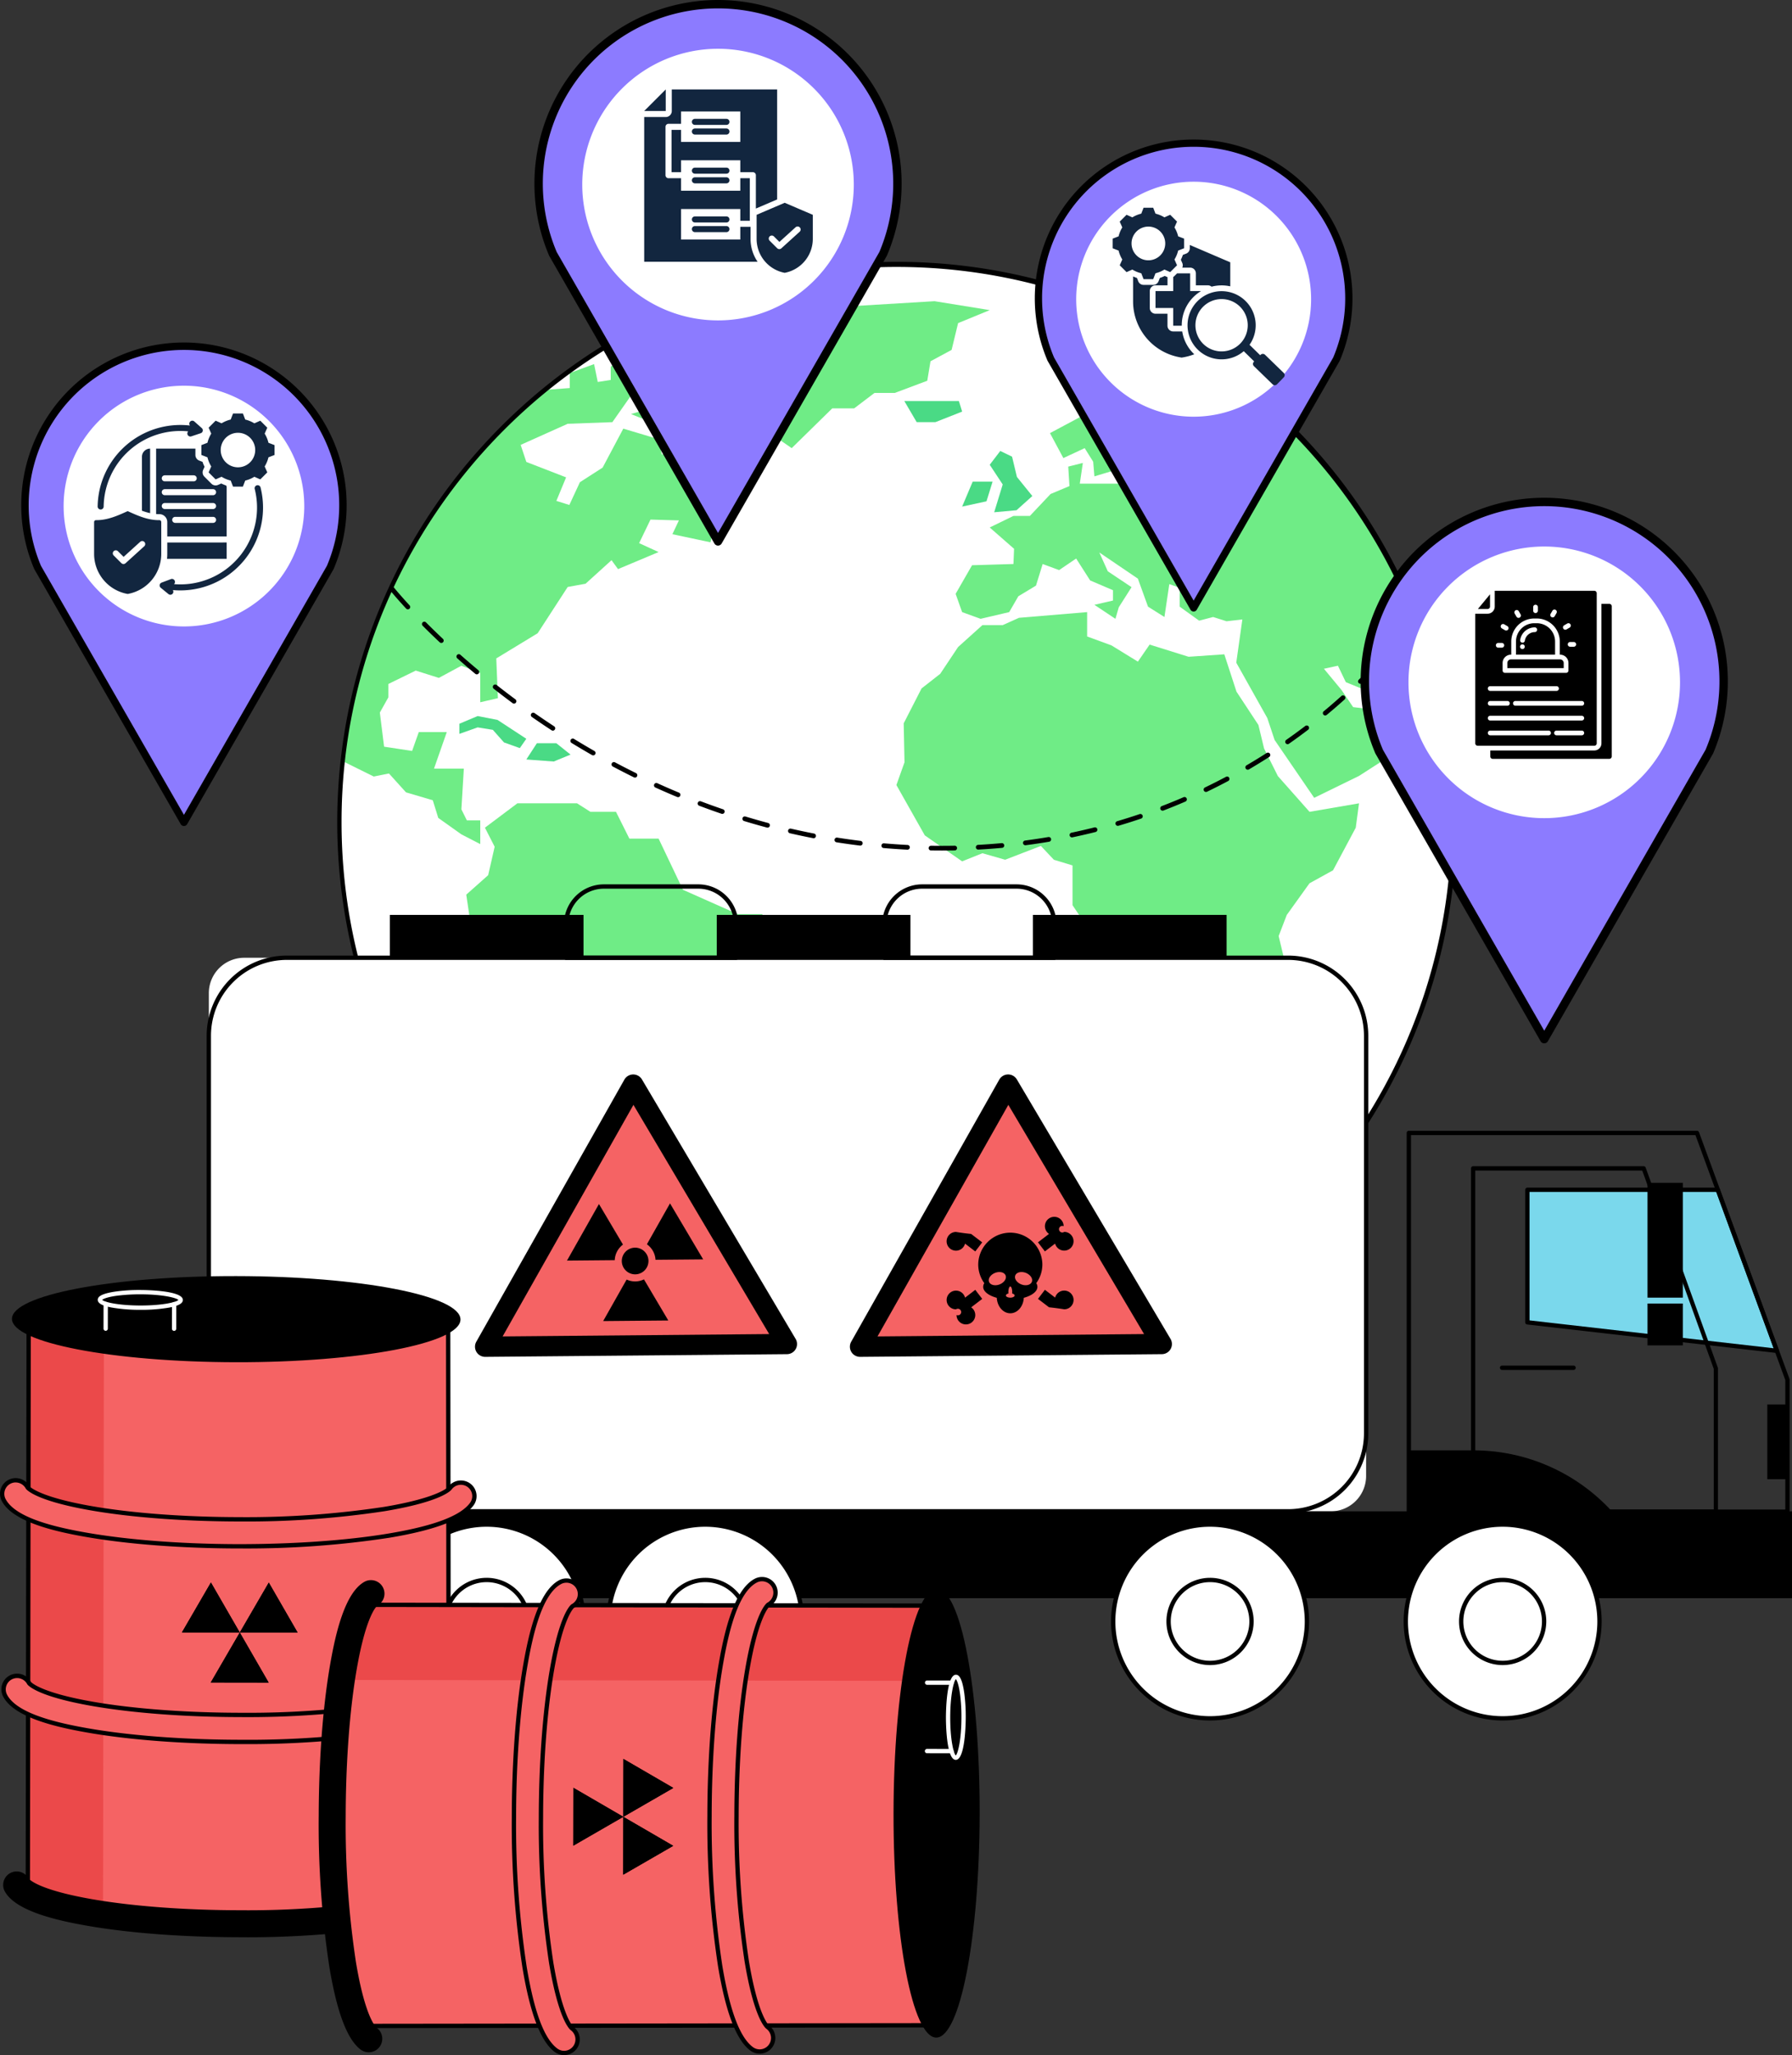 <svg xmlns="http://www.w3.org/2000/svg" width="511.65" height="586.586" viewBox="0 0 511.65 586.586">
  <rect x="0" y="0" width="511.65" height="586.586" fill="#333333" stroke="none"/>
  <g id="Grupo_1102650" data-name="Grupo 1102650" transform="translate(-495 -3218.223)">
    <g id="Grupo_1102649" data-name="Grupo 1102649">
      <g id="Grupo_1102377" data-name="Grupo 1102377" transform="translate(0 -23.558)">
        <g id="Grupo_1102366" data-name="Grupo 1102366" transform="translate(495 3241.781)">
          <path id="Trazado_914871" data-name="Trazado 914871" d="M664.749,161.28A159.077,159.077,0,1,1,505.671,2.2,159.077,159.077,0,0,1,664.749,161.28" transform="translate(-249.694 73.371)" fill="#fff"/>
          <path id="Trazado_914872" data-name="Trazado 914872" d="M550.1,583.647l-15.642-6.952-6.952-14.6h-8.342l-3.823-7.647h-7.3l-3.823-2.433H487.186l-9.269,6.955,2.781,5.442-1.854,8.11-6.257,5.561.927,6.257-2.317,3.707,14.946,22.535,10.08,7.647,1.043,24.5,2.259,7.995-1.564,10.08,5.735,11.818,5.04,16.684,4.415,4.231q3.23,1.956,6.559,3.763h9.012l.521-3.3-6.083-1.912-4.171-5.735,2.607-5.735-3.128-3.128,4.692-13.556,5.388-2.433,12.166-22.246v-6.952l3.128-3.128H554.27l3.476-22.94,5.909-13.208-6.6-9.385Z" transform="translate(-339.461 -322.726)" fill="#6fec86"/>
          <path id="Trazado_914873" data-name="Trazado 914873" d="M349.991,210.834l8.86,4.379,4.345-.869,4.866,5.387,7.647,2.259,1.564,5.04,6.6,4.692,5.388,2.781v-6.778h-3.824l-1.564-3.148.7-11.624h-8.516l3.65-10.428h-7.995l-1.911,5.387-7.995-1.217-1.217-9.732,2.433-4.345V188.8l7.821-3.823,6.6,2.085,6.43-3.476,5.388,2.085v8.342l5.04-1.158-.464-11.355,11.818-7.184,8.574-13.208,5.1-.927,7.415-6.72,1.854,2.549,11.586-4.866-5.561-2.549,3.244-6.72,8.11.232-1.854,3.939,10.891,2.317,1.39-6.488-2.781-1.39.7-10.2-5.1-.7-.464-9.732-7.647,3.476-.927-4.4-10.08-3.012L424.2,127.042l-6.488,4.171L414.7,137.7l-3.707-1.159,2.781-6.72-11.354-4.4-1.622-4.866,13.44-6.025,12.745-.463,7.647-10.891,5.1-.232,3.707,3.476-4.866,3.476-6.257,1.854,13.672,5.561,12.281-9.732L447.486,95.122H430.106l-3.591,3.128v3.765l-3.707.58-1.043-5.1-6.952,2.549v4.287l-7.132.533a158.822,158.822,0,0,0-57.69,105.968" transform="translate(-252.141 6.43)" fill="#6fec86"/>
          <path id="Trazado_914874" data-name="Trazado 914874" d="M469.125,465.119l5.214-2.2,5.677,1.1,8.226,5.387-1.854,2.665-4.519-1.622-3.186-3.592-4.345-.7-5.214,1.854Z" transform="translate(-337.968 -258.537)" fill="#4ada85"/>
          <path id="Trazado_914875" data-name="Trazado 914875" d="M540.516,490.683h5.561l4.055,3.244-4.808,1.97-7.821-.579Z" transform="translate(-387.229 -278.541)" fill="#4ada85"/>
          <path id="Trazado_914876" data-name="Trazado 914876" d="M741.4,46.8h9.037l12.05-5.1,38.466-2.317,15.757,2.549-9.037,3.708-1.854,7.647-6.025,3.244-.927,5.561L789.6,65.568H783.8l-5.793,4.4h-6.257L760.166,81.325l-3.708-2.549-5.1-4.171.232-9.269,5.561-2.317-2.549-5.1.464-5.1-6.256-2.086-5.793.927Z" transform="translate(-534.118 46.586)" fill="#6fec86"/>
          <path id="Trazado_914877" data-name="Trazado 914877" d="M927.074,141.33h12.049l.927,3.012-7.647,3.012h-5.33l-3.531-6.025Z" transform="translate(-665.341 -26.859)" fill="#4ada85"/>
          <path id="Trazado_914878" data-name="Trazado 914878" d="M1337.774,738.09l-3.939,7.415-5.561,1.39v8.11l-2.549,3.708,1.159,8.342,3.939,1.622,3.244-2.317,6.952-20.624Z" transform="translate(-955.081 -456.778)" fill="#4ada85"/>
          <path id="Trazado_914879" data-name="Trazado 914879" d="M1047.534,411.4l-.927,6.955-6.489,12.162-6.72,3.707-6.488,9.037-2.317,6.025,2.549,10.659V471.3l-10.2,7.415v11.123l-4.4,3.244-2.317,6.952-10.16,9.5L984.4,513.7l-2.9-9.269v-4.4l-4.634-3.939L975.7,485.665l-4.4-9.732,1.159-9.732,2.781-2.781-2.317-12.281-7.183-10.659V429.125l-5.33-1.622-3.708-3.939L946.5,427.5l-6.488-1.854-5.793,2.317-10.659-7.415-8.11-14.367,2.317-6.488-.232-11.123,5.1-9.964,5.33-4.171,5.1-7.647,6.952-6.257h5.793l4.635-2.085,19.465-1.622v6.952l6.952,2.549,7.536,4.635,3.355-4.866,11.123,3.476,10.2-.7,3.476,10.659,6.257,9.5,1.622,6.72,3.94,7.878,9.037,10.2Z" transform="translate(-659.512 -182.108)" fill="#6fec86"/>
          <path id="Trazado_914880" data-name="Trazado 914880" d="M1087.358,198.875l7.647,3.128,3.476-.869,1.39,2.607,6.256,2.259,8.427-.937a159.033,159.033,0,0,0-55.221-89.746l-2.969,1.237-22.535-6.72-11.3,1.274-8.111,10.544-11.528,6.141,3.823,7.125,6.083-2.838,2.433,3.881.348,4.171,6.952-2.085.174-3.824,3.3-2.143-2.781-5.33,6.257-6.778,4.345,1.68-5.845,4.4,1.327,3.823,4.519,4.345-4,2.086-2.78,5.909h-15.641l.869-5.909-4.171,1.043.348,5.561-5.388,2.259-5.909,6.257h-4.692l-6.778,3.3,6.952,6.083-.174,4.345-11.818.348-4.692,8.168,1.854,5.214,5.272,1.911,8.168-1.911,2.607-4.519,5.04-3.042,1.911-6.17,4.692,1.738,4.866-3.3,4,6.256,6.517,2.781v2.955l-5.3,1.216,6,4,.956-3.3,3.65-5.735-6.778-4.519-2.433-5.388,11.013,7.473,2.891,7.994,4.692,2.955,1.39-9.385,2.955,1.043v5.387l5.561,4,4-1.043,3.823,1.217,4.519-.522-1.738,12.339,8.863,15.815,2.085,6.257,11.3,16.51,12.8-6.257,11.354-7.3,2.607-7.3-7.473-6.6-3.823,2.085-4.345-.521-3.3-4.866-5.04-6.083,4-.869Z" transform="translate(-703.101 -4.169)" fill="#6fec86"/>
          <path id="Trazado_914881" data-name="Trazado 914881" d="M1017.14,193.925l1.39,5.793,4.4,5.445-4.519,4.055-6.372.579,2.433-7.936-3.708-5.62,3.013-3.939Z" transform="translate(-728.179 -63.581)" fill="#4ada85"/>
          <path id="Trazado_914882" data-name="Trazado 914882" d="M991.277,223.592H985.6l-3.012,7.126,6.952-1.506Z" transform="translate(-707.877 -86.122)" fill="#4ada85"/>
          <path id="Trazado_914883" data-name="Trazado 914883" d="M504.085,319.387A159.694,159.694,0,0,1,391.165,46.773,159.694,159.694,0,1,1,617.006,272.614a158.649,158.649,0,0,1-112.92,46.773m0-318.155c-87.376,0-158.462,71.086-158.462,158.462s71.086,158.462,158.462,158.462S662.547,247.07,662.547,159.693,591.461,1.232,504.085,1.232" transform="translate(-248.107 74.958)"/>
          <path id="Trazado_914893" data-name="Trazado 914893" d="M647.252,429.929q-1.537,0-3.093-.025a.675.675,0,0,1,.011-1.35h.012c1.069.018,2.132.024,3.186.025q1.783,0,3.54-.033a.665.665,0,0,1,.688.663.676.676,0,0,1-.663.688c-1.218.022-2.445.026-3.681.033m-9.83-.253h-.035c-2.246-.115-4.52-.272-6.759-.465a.675.675,0,0,1-.615-.731.668.668,0,0,1,.731-.615c2.223.192,4.481.347,6.712.461a.675.675,0,0,1-.034,1.35m20.242-.026a.675.675,0,0,1-.036-1.35c2.228-.121,4.485-.286,6.706-.489a.675.675,0,1,1,.123,1.345c-2.238.205-4.511.37-6.756.492a.3.3,0,0,1-.037,0m-33.69-1.137a.586.586,0,0,1-.083-.005c-2.239-.273-4.5-.588-6.708-.938a.675.675,0,1,1,.21-1.334c2.2.346,4.438.659,6.662.931a.675.675,0,0,1-.081,1.345m47.128-.1a.675.675,0,0,1-.086-1.344c2.219-.288,4.457-.623,6.65-.993a.675.675,0,0,1,.225,1.332c-2.21.373-4.464.71-6.7,1a.652.652,0,0,1-.088.006m-60.462-2.006a.658.658,0,0,1-.129-.013c-2.2-.425-4.427-.9-6.627-1.4a.675.675,0,1,1,.3-1.316c2.185.5,4.4.972,6.581,1.395a.675.675,0,0,1-.127,1.338m73.77-.245a.675.675,0,0,1-.138-1.336c2.188-.458,4.392-.965,6.552-1.508a.675.675,0,0,1,.329,1.31c-2.177.547-4.4,1.058-6.6,1.52a.681.681,0,0,1-.139.014m-86.926-2.781a.663.663,0,0,1-.174-.023c-2.173-.579-4.365-1.2-6.515-1.858a.675.675,0,1,1,.392-1.292c2.135.648,4.312,1.269,6.471,1.846a.675.675,0,0,1-.174,1.327m100.016-.509a.675.675,0,0,1-.19-1.323c2.142-.631,4.3-1.312,6.41-2.028a.675.675,0,1,1,.433,1.279c-2.129.721-4.3,1.409-6.462,2.044a.668.668,0,0,1-.191.028m-112.935-3.413a.66.66,0,0,1-.218-.036c-2.127-.725-4.272-1.5-6.376-2.292a.675.675,0,0,1,.478-1.263c2.09.791,4.221,1.557,6.333,2.277a.675.675,0,0,1-.218,1.314m125.722-.916a.675.675,0,0,1-.242-1.305c2.088-.8,4.183-1.657,6.226-2.54a.675.675,0,0,1,.535,1.24c-2.06.89-4.171,1.751-6.277,2.561a.679.679,0,0,1-.242.045m-138.353-3.86a.667.667,0,0,1-.259-.052c-2.065-.858-4.155-1.768-6.213-2.7a.675.675,0,1,1,.559-1.229c2.044.929,4.121,1.833,6.173,2.685a.675.675,0,0,1-.259,1.3M722.682,413.2a.675.675,0,0,1-.293-1.284c2-.964,4.023-1.986,6-3.037a.675.675,0,1,1,.634,1.192c-1.994,1.061-4.03,2.091-6.05,3.062a.667.667,0,0,1-.292.067M559.636,409.1a.671.671,0,0,1-.3-.07c-2.012-.992-4.041-2.032-6.029-3.089a.675.675,0,0,1,.634-1.192c1.976,1.052,3.993,2.084,5.993,3.071a.675.675,0,0,1-.3,1.281M734.6,406.853a.675.675,0,0,1-.342-1.258c1.93-1.129,3.86-2.312,5.736-3.514a.675.675,0,0,1,.729,1.137c-1.892,1.212-3.837,2.4-5.783,3.543a.674.674,0,0,1-.34.092m-186.894-4.094a.67.67,0,0,1-.335-.089c-1.947-1.114-3.909-2.275-5.831-3.452a.675.675,0,1,1,.705-1.151c1.91,1.169,3.86,2.324,5.8,3.431a.675.675,0,0,1-.336,1.262m198.266-3.194a.675.675,0,0,1-.388-1.228c1.83-1.28,3.658-2.615,5.434-3.968a.675.675,0,0,1,.818,1.075c-1.79,1.364-3.634,2.71-5.479,4a.671.671,0,0,1-.386.122M536.188,395.7a.673.673,0,0,1-.369-.11c-1.866-1.219-3.756-2.494-5.618-3.79a.675.675,0,1,1,.772-1.108c1.851,1.288,3.73,2.556,5.585,3.768a.675.675,0,0,1-.37,1.24m220.536-4.326a.675.675,0,0,1-.431-1.2c1.732-1.434,3.445-2.915,5.092-4.4a.675.675,0,0,1,.9,1c-1.661,1.5-3.388,2.99-5.135,4.437a.674.674,0,0,1-.43.155M525.1,387.982a.67.67,0,0,1-.4-.132c-1.8-1.331-3.613-2.714-5.39-4.11a.675.675,0,1,1,.834-1.062c1.767,1.388,3.57,2.763,5.359,4.086a.675.675,0,0,1-.4,1.218m241.664-5.657a.675.675,0,0,1-.473-1.156c1.618-1.59,3.2-3.214,4.692-4.826a.676.676,0,0,1,.99.919c-1.51,1.627-3.1,3.265-4.736,4.869a.672.672,0,0,1-.473.194m-252.293-2.694a.675.675,0,0,1-.432-.156c-1.734-1.445-3.465-2.932-5.145-4.418a.675.675,0,1,1,.895-1.012c1.67,1.478,3.391,2.956,5.115,4.392a.675.675,0,0,1-.433,1.194M775.947,372.4a.675.675,0,0,1-.518-1.108c2.328-2.793,3.559-4.551,3.692-4.742a.683.683,0,0,1,.76-.265l-.4,1.289.2-.644.553.387c-.138.2-1.4,2-3.766,4.841a.673.673,0,0,1-.519.243m-271.6-1.732a.674.674,0,0,1-.463-.183c-1.662-1.562-3.3-3.153-4.869-4.727a.675.675,0,0,1,.957-.953c1.559,1.565,3.186,3.145,4.838,4.7a.675.675,0,0,1-.463,1.167M494.8,361.08a.674.674,0,0,1-.5-.217c-2.94-3.18-4.447-5.062-4.51-5.14a.676.676,0,0,1,1.056-.843c.015.019,1.543,1.927,4.446,5.066a.675.675,0,0,1-.5,1.133" transform="translate(-378.343 -187.154)"/>
          <path id="Trazado_914894" data-name="Trazado 914894" d="M1629.631,992.552l-71.8-8.134V946.6h54.362Z" transform="translate(-1122.296 -606.989)" fill="#7ad8ec"/>
          <rect id="Rectángulo_404020" data-name="Rectángulo 404020" width="55.305" height="14.766" transform="translate(111.303 261.139)"/>
          <rect id="Rectángulo_404021" data-name="Rectángulo 404021" width="55.305" height="14.766" transform="translate(204.648 261.139)"/>
          <rect id="Rectángulo_404022" data-name="Rectángulo 404022" width="55.305" height="14.766" transform="translate(294.913 261.139)"/>
          <path id="Trazado_914895" data-name="Trazado 914895" d="M1629.481,991.58a.533.533,0,0,1-.07,0l-71.242-8.134a.615.615,0,0,1-.546-.611V945.008a.616.616,0,0,1,.616-.616H1612.6a.615.615,0,0,1,.578.4l16.88,45.957a.615.615,0,0,1-.578.828m-70.626-9.3,69.7,7.958-16.387-44.615h-53.316Z" transform="translate(-1122.146 -605.402)"/>
          <path id="Trazado_914896" data-name="Trazado 914896" d="M533.588,867.685H223.363a10.1,10.1,0,0,1-10.1-10.1v-137.8a10.1,10.1,0,0,1,10.1-10.1H533.588a10.1,10.1,0,0,1,10.1,10.1v137.8a10.1,10.1,0,0,1-10.1,10.1" transform="translate(-153.637 -436.31)" fill="#fff"/>
          <path id="Trazado_914897" data-name="Trazado 914897" d="M519.851,866.714H233.926a22.9,22.9,0,0,1-22.869-22.87v-113.5a22.9,22.9,0,0,1,22.869-22.869H519.851a22.9,22.9,0,0,1,22.869,22.869v113.5a22.9,22.9,0,0,1-22.869,22.87M233.926,708.708a21.662,21.662,0,0,0-21.638,21.637v113.5a21.662,21.662,0,0,0,21.638,21.638H519.851a21.662,21.662,0,0,0,21.637-21.638v-113.5a21.662,21.662,0,0,0-21.637-21.637Z" transform="translate(-152.05 -434.723)"/>
          <rect id="Rectángulo_404023" data-name="Rectángulo 404023" width="433.475" height="24.79" transform="translate(78.175 431.375)"/>
          <path id="Trazado_914898" data-name="Trazado 914898" d="M1545.285,995.674H1437.175a.616.616,0,0,1-.616-.616V886.948a.616.616,0,0,1,.616-.616h82.267a.616.616,0,0,1,.578.4l25.844,70.422a.612.612,0,0,1,.038.212v37.688a.616.616,0,0,1-.616.616m-107.495-1.232H1544.67V957.48l-25.658-69.916h-81.221Z" transform="translate(-1034.928 -563.575)"/>
          <path id="Trazado_914899" data-name="Trazado 914899" d="M1496.839,1230.1h-58.078v-17.512h18.454a53.586,53.586,0,0,1,39.625,17.512" transform="translate(-1036.515 -798.616)"/>
          <path id="Trazado_914900" data-name="Trazado 914900" d="M1567.319,1021.753h-69.305a.609.609,0,0,1-.6-.614V923.147a.609.609,0,0,1,.6-.615h48.7a.605.605,0,0,1,.567.4l20.608,57.113a.627.627,0,0,1,.037.212v40.879a.609.609,0,0,1-.6.614m-68.7-1.229h68.1V980.369l-20.426-56.608h-47.671Z" transform="translate(-1077.41 -589.654)"/>
          <rect id="Rectángulo_404024" data-name="Rectángulo 404024" width="10.082" height="32.777" transform="translate(470.397 337.609)"/>
          <rect id="Rectángulo_404025" data-name="Rectángulo 404025" width="10.082" height="11.953" transform="translate(470.397 372.067)"/>
          <rect id="Rectángulo_404026" data-name="Rectángulo 404026" width="5.757" height="21.33" transform="translate(504.599 400.874)"/>
          <path id="Trazado_914901" data-name="Trazado 914901" d="M1552.864,1127.3h-20.358a.616.616,0,1,1,0-1.231h20.358a.616.616,0,1,1,0,1.231" transform="translate(-1103.608 -736.283)"/>
          <path id="Trazado_914902" data-name="Trazado 914902" d="M1490.985,1316.011a27.652,27.652,0,1,1-27.652-27.653,27.652,27.652,0,0,1,27.652,27.653" transform="translate(-1034.295 -853.203)" fill="#fff"/>
          <path id="Trazado_914903" data-name="Trazado 914903" d="M1461.746,1342.693a28.268,28.268,0,1,1,28.268-28.268,28.3,28.3,0,0,1-28.268,28.268m0-55.3a27.036,27.036,0,1,0,27.036,27.036,27.067,27.067,0,0,0-27.036-27.036" transform="translate(-1032.709 -851.617)"/>
          <path id="Trazado_914904" data-name="Trazado 914904" d="M1515.924,1356.766a11.837,11.837,0,1,1-11.837-11.837,11.837,11.837,0,0,1,11.837,11.837" transform="translate(-1075.05 -893.958)" fill="#fff"/>
          <path id="Trazado_914905" data-name="Trazado 914905" d="M1502.5,1367.631a12.453,12.453,0,1,1,12.452-12.453,12.467,12.467,0,0,1-12.452,12.453m0-23.673a11.221,11.221,0,1,0,11.221,11.221,11.233,11.233,0,0,0-11.221-11.221" transform="translate(-1073.464 -892.371)"/>
          <path id="Trazado_914906" data-name="Trazado 914906" d="M676.648,1316.011A27.652,27.652,0,1,1,649,1288.358a27.652,27.652,0,0,1,27.652,27.653" transform="translate(-447.629 -853.203)" fill="#fff"/>
          <path id="Trazado_914907" data-name="Trazado 914907" d="M647.408,1342.693a28.268,28.268,0,1,1,28.268-28.268,28.3,28.3,0,0,1-28.268,28.268m0-55.3a27.036,27.036,0,1,0,27.036,27.036,27.067,27.067,0,0,0-27.036-27.036" transform="translate(-446.042 -851.617)"/>
          <path id="Trazado_914908" data-name="Trazado 914908" d="M701.587,1356.766a11.837,11.837,0,1,1-11.837-11.837,11.837,11.837,0,0,1,11.837,11.837" transform="translate(-488.384 -893.958)" fill="#fff"/>
          <path id="Trazado_914909" data-name="Trazado 914909" d="M688.163,1367.631a12.453,12.453,0,1,1,12.452-12.453,12.467,12.467,0,0,1-12.452,12.453m0-23.673a11.221,11.221,0,1,0,11.221,11.221,11.233,11.233,0,0,0-11.221-11.221" transform="translate(-486.797 -892.371)"/>
          <path id="Trazado_914910" data-name="Trazado 914910" d="M453.417,1316.011a27.652,27.652,0,1,1-27.652-27.653,27.652,27.652,0,0,1,27.652,27.653" transform="translate(-286.809 -853.203)" fill="#fff"/>
          <path id="Trazado_914911" data-name="Trazado 914911" d="M424.179,1342.693a28.268,28.268,0,1,1,28.268-28.268,28.3,28.3,0,0,1-28.268,28.268m0-55.3a27.036,27.036,0,1,0,27.037,27.036,27.067,27.067,0,0,0-27.037-27.036" transform="translate(-285.223 -851.617)"/>
          <path id="Trazado_914912" data-name="Trazado 914912" d="M478.356,1356.766a11.837,11.837,0,1,1-11.837-11.837,11.837,11.837,0,0,1,11.837,11.837" transform="translate(-327.564 -893.958)" fill="#fff"/>
          <path id="Trazado_914913" data-name="Trazado 914913" d="M464.933,1367.631a12.453,12.453,0,1,1,12.452-12.453,12.467,12.467,0,0,1-12.452,12.453m0-23.673a11.221,11.221,0,1,0,11.221,11.221,11.233,11.233,0,0,0-11.221-11.221" transform="translate(-325.977 -892.371)"/>
          <path id="Trazado_914914" data-name="Trazado 914914" d="M1192.165,1316.011a27.652,27.652,0,1,1-27.652-27.653,27.652,27.652,0,0,1,27.652,27.653" transform="translate(-819.019 -853.203)" fill="#fff"/>
          <path id="Trazado_914915" data-name="Trazado 914915" d="M1162.926,1342.693a28.268,28.268,0,1,1,28.268-28.268,28.3,28.3,0,0,1-28.268,28.268m0-55.3a27.036,27.036,0,1,0,27.036,27.036,27.067,27.067,0,0,0-27.036-27.036" transform="translate(-817.432 -851.617)"/>
          <path id="Trazado_914916" data-name="Trazado 914916" d="M950.087,656.311H901.548a.615.615,0,0,1-.616-.616v-9.541a11.421,11.421,0,0,1,11.408-11.409h26.954A11.422,11.422,0,0,1,950.7,646.155V655.7a.615.615,0,0,1-.616.616m-47.923-1.232h47.308v-8.925a10.189,10.189,0,0,0-10.177-10.177H912.34a10.189,10.189,0,0,0-10.177,10.177Z" transform="translate(-649.051 -382.326)"/>
          <path id="Trazado_914917" data-name="Trazado 914917" d="M625.084,656.311H576.545a.615.615,0,0,1-.616-.616v-9.541a11.422,11.422,0,0,1,11.409-11.409h26.954A11.422,11.422,0,0,1,625.7,646.155V655.7a.615.615,0,0,1-.616.616m-47.924-1.232h47.308v-8.925a10.189,10.189,0,0,0-10.177-10.177H587.338a10.189,10.189,0,0,0-10.177,10.177Z" transform="translate(-414.912 -382.326)"/>
          <path id="Trazado_914918" data-name="Trazado 914918" d="M1217.1,1356.766a11.836,11.836,0,1,1-11.836-11.837,11.837,11.837,0,0,1,11.836,11.837" transform="translate(-859.774 -893.958)" fill="#fff"/>
          <path id="Trazado_914919" data-name="Trazado 914919" d="M1203.68,1367.631a12.453,12.453,0,1,1,12.452-12.453,12.467,12.467,0,0,1-12.452,12.453m0-23.673a11.221,11.221,0,1,0,11.221,11.221,11.233,11.233,0,0,0-11.221-11.221" transform="translate(-858.187 -892.371)"/>
          <path id="Trazado_914920" data-name="Trazado 914920" d="M537.717,839.183,495.436,914l86.152-.769Z" transform="translate(-356.923 -529.607)" fill="#f56364"/>
          <path id="Trazado_914921" data-name="Trazado 914921" d="M574.149,908.673,488,909.442a2.9,2.9,0,0,1-2.556-4.315l42.281-74.819a2.9,2.9,0,0,1,5.02-.045l43.871,74.05a2.888,2.888,0,0,1-2.464,4.36m-81.193-5.06,76.111-.679-38.757-65.42Z" transform="translate(-349.453 -522.156)"/>
          <path id="Trazado_914922" data-name="Trazado 914922" d="M625.109,1022.833l-9.128,16.152,18.6-.166Z" transform="translate(-443.766 -661.913)"/>
          <path id="Trazado_914923" data-name="Trazado 914923" d="M660.732,960.451,651.6,976.6l18.6-.166Z" transform="translate(-469.43 -616.971)"/>
          <path id="Trazado_914924" data-name="Trazado 914924" d="M588.16,961.1l-9.128,16.152,18.6-.166Z" transform="translate(-417.148 -617.438)"/>
          <path id="Trazado_914925" data-name="Trazado 914925" d="M640.975,1006.815a4.83,4.83,0,1,1-4.881-4.775,4.814,4.814,0,0,1,4.881,4.775" transform="translate(-454.813 -646.933)"/>
          <path id="Trazado_914926" data-name="Trazado 914926" d="M633.593,1010.08a5.831,5.831,0,1,1,5.782-5.883,5.857,5.857,0,0,1-5.782,5.883m-.1-9.637a3.807,3.807,0,1,0,3.856,3.772,3.807,3.807,0,0,0-3.856-3.772" transform="translate(-452.199 -644.324)" fill="#f56364"/>
          <path id="Trazado_914927" data-name="Trazado 914927" d="M920.589,839.183,878.307,914l86.152-.769Z" transform="translate(-632.752 -529.607)" fill="#f56364"/>
          <path id="Trazado_914928" data-name="Trazado 914928" d="M957.02,908.673l-86.152.768a2.9,2.9,0,0,1-2.556-4.315l42.281-74.819a2.9,2.9,0,0,1,5.021-.045l43.87,74.05a2.888,2.888,0,0,1-2.464,4.36m-81.193-5.06,76.111-.679-38.757-65.42Z" transform="translate(-625.282 -522.156)"/>
          <path id="Trazado_914929" data-name="Trazado 914929" d="M1017.324,999.173a9.156,9.156,0,0,0-18.311.007,9.062,9.062,0,0,0,1.74,5.351,1.906,1.906,0,0,0-.325,1.041c0,1.343,1.565,2.51,3.883,3.136.133,2.468,1.811,4.418,3.86,4.417s3.726-1.952,3.856-4.42c2.318-.627,3.886-1.8,3.885-3.139a1.915,1.915,0,0,0-.33-1.041,9.064,9.064,0,0,0,1.741-5.352m-12.218,5.714c-1.3.5-2.647.171-3-.738s.428-2.054,1.732-2.559,2.648-.171,3,.738-.423,2.054-1.733,2.559m3.064,3.777c-.688,0-1.244-.277-1.244-.621,0-.249.292-.462.711-.561-.01-.132-.019-.268-.019-.41,0-.876.244-1.588.55-1.588s.551.711.552,1.587a3.835,3.835,0,0,1-.018.41c.419.1.712.311.712.56,0,.344-.556.622-1.244.622m6.16-4.52c-.353.909-1.7,1.244-3,.741s-2.083-1.648-1.734-2.557,1.7-1.244,3-.741,2.083,1.648,1.734,2.557" transform="translate(-719.711 -638.276)"/>
          <path id="Trazado_914930" data-name="Trazado 914930" d="M1067.511,978.476a.94.94,0,1,1-.154-1.628,2.673,2.673,0,1,0-4.183,2.205l-3.146,2.405,1.977,2.587,2.921-2.232a2.672,2.672,0,1,0,2.585-3.337m-2.012.918-.007.007,0,0,.009,0" transform="translate(-763.667 -626.859)"/>
          <path id="Trazado_914931" data-name="Trazado 914931" d="M966.729,981.187a2.671,2.671,0,0,0,5.26.661l2.923,2.231,1.975-2.589-3.148-2.4a77.111,77.111,0,0,1-4.338-.574,2.673,2.673,0,0,0-2.672,2.674m4.694-1.754,0,0-.007-.007.009,0" transform="translate(-696.453 -626.884)"/>
          <path id="Trazado_914932" data-name="Trazado 914932" d="M1070.208,1051.578a2.672,2.672,0,0,0-5.26-.661l-2.923-2.23-1.975,2.589,3.148,2.4a77.446,77.446,0,0,1,4.338.574,2.673,2.673,0,0,0,2.672-2.674m-4.694,1.754,0,0,.007.007-.01,0" transform="translate(-763.683 -680.539)"/>
          <path id="Trazado_914933" data-name="Trazado 914933" d="M969.427,1054.283a.94.94,0,1,1,.154,1.629,2.673,2.673,0,1,0,4.183-2.205l3.146-2.405-1.977-2.588-2.921,2.233a2.672,2.672,0,1,0-2.585,3.337m2.012-.918.007-.007,0,0-.009,0" transform="translate(-696.47 -680.558)"/>
          <path id="Trazado_914934" data-name="Trazado 914934" d="M30.061,1618.9c-.009,5.754,26.8,10.459,59.869,10.508s59.892-4.576,59.9-10.33-26.8-10.459-59.869-10.508-59.892,4.576-59.9,10.33" transform="translate(-21.657 -1083.89)" fill="#f56364"/>
          <path id="Trazado_914935" data-name="Trazado 914935" d="M29.974,1241.817l62.569-.529c14.183-.12,56.732.546,56.732.546l-.211-163.319-119.77-.178Z" transform="translate(-21.103 -701.899)" fill="#f56364"/>
          <path id="Trazado_914936" data-name="Trazado 914936" d="M28.4,1244.489l21.473,2.121.251-168.241-21.476-.032Z" transform="translate(-20.458 -701.899)" fill="#eb494a"/>
          <path id="Trazado_914937" data-name="Trazado 914937" d="M26.832,1235.731h0a.616.616,0,0,1-.615-.617l.242-162.132a.616.616,0,0,1,.608-.615l119.768-1.462a.616.616,0,0,1,.623.615l.192,163.226a.616.616,0,0,1-.615.616h0a.616.616,0,0,1-.616-.615l-.191-162.6-118.538,1.447-.242,161.525a.616.616,0,0,1-.616.615" transform="translate(-18.887 -696.545)"/>
          <path id="Trazado_914938" data-name="Trazado 914938" d="M12.215,1046.879c-.01,6.789,28.649,12.336,64.012,12.388s64.039-5.409,64.049-12.2-28.649-12.336-64.012-12.388-64.039,5.408-64.049,12.2" transform="translate(-8.8 -670.448)"/>
          <path id="Trazado_914939" data-name="Trazado 914939" d="M69.753,1261.982a269.79,269.79,0,0,0,42.819-3.033c13.106-2.184,20.865-5.131,23.72-9.01a3.862,3.862,0,0,0-6.233-4.561c-.1.132-2.57,3.269-18.762,5.967a261.947,261.947,0,0,1-41.533,2.927c-15.519-.023-30.41-1.131-41.929-3.12-16.164-2.791-18.327-5.936-18.347-5.967a3.863,3.863,0,0,0-6.834,3.6c3,5.691,14.783,8.362,23.385,9.876,12.012,2.115,27.537,3.292,43.714,3.316" transform="translate(-1.591 -820.62)" fill="#f56364"/>
          <path id="Trazado_914940" data-name="Trazado 914940" d="M71.217,1461.711a269.789,269.789,0,0,0,42.819-3.033c13.106-2.184,20.865-5.131,23.72-9.01a3.862,3.862,0,0,0-6.233-4.561c-.1.132-2.57,3.269-18.762,5.967A262.021,262.021,0,0,1,71.228,1454c-15.519-.023-30.41-1.131-41.929-3.12-16.163-2.791-18.327-5.936-18.347-5.967a3.863,3.863,0,0,0-6.834,3.6c3,5.691,14.783,8.362,23.385,9.876,12.012,2.115,27.537,3.292,43.714,3.316" transform="translate(-2.645 -964.51)" fill="#f56364"/>
          <path id="Trazado_914941" data-name="Trazado 914941" d="M68.666,1261.019h-.5c-16.214-.024-31.776-1.205-43.82-3.326-8.73-1.536-20.7-4.264-23.823-10.2a4.473,4.473,0,0,1,1.878-6.046,4.491,4.491,0,0,1,6.019,1.818c.225.254,3.07,3.132,17.934,5.7,11.488,1.983,26.342,3.088,41.826,3.111a263.172,263.172,0,0,0,41.431-2.919c15.8-2.632,18.346-5.7,18.369-5.729a4.5,4.5,0,0,1,6.261-.956,4.463,4.463,0,0,1,.961,6.25c-2.954,4.013-10.842,7.04-24.114,9.252a269.517,269.517,0,0,1-42.417,3.042M4.471,1242.171a3.241,3.241,0,0,0-2.863,4.752c2.874,5.453,14.473,8.066,22.947,9.556,11.976,2.109,27.463,3.283,43.609,3.307,15.709,0,30.873-1.051,42.717-3.024,12.941-2.156,20.57-5.024,23.325-8.767a3.232,3.232,0,0,0-.7-4.526,3.262,3.262,0,0,0-4.544.7c-.259.352-3,3.517-19.156,6.21a261.678,261.678,0,0,1-41.14,2.937h-.5c-15.551-.023-30.479-1.134-42.033-3.129-16.432-2.837-18.675-6.106-18.762-6.244a3.287,3.287,0,0,0-2.906-1.766" transform="translate(0 -819.042)"/>
          <path id="Trazado_914942" data-name="Trazado 914942" d="M70.117,1460.746h-.492c-16.211-.024-31.773-1.2-43.82-3.326-8.73-1.536-20.7-4.265-23.823-10.2a4.479,4.479,0,0,1,7.9-4.228c.225.254,3.07,3.131,17.934,5.7,11.488,1.983,26.342,3.088,41.826,3.111h.494a260.385,260.385,0,0,0,40.937-2.919c15.8-2.633,18.346-5.7,18.369-5.729a4.5,4.5,0,0,1,6.261-.956,4.463,4.463,0,0,1,.961,6.25c-2.955,4.014-10.843,7.041-24.115,9.252a269.621,269.621,0,0,1-42.429,3.042m-.49-1.232a268.152,268.152,0,0,0,42.717-3.025c12.94-2.156,20.57-5.024,23.325-8.767a3.232,3.232,0,0,0-.7-4.526,3.262,3.262,0,0,0-4.544.7c-.259.352-3,3.517-19.156,6.21a264.424,264.424,0,0,1-41.636,2.935c-15.55-.022-30.478-1.134-42.033-3.129-16.433-2.837-18.675-6.106-18.762-6.243a3.265,3.265,0,0,0-4.409-1.4,3.241,3.241,0,0,0-1.36,4.382c2.873,5.451,14.473,8.065,22.947,9.556,11.979,2.109,27.467,3.283,43.608,3.307" transform="translate(-1.055 -962.928)"/>
          <path id="Trazado_914943" data-name="Trazado 914943" d="M70.639,1661.108a269.82,269.82,0,0,0,42.819-3.033c13.106-2.184,20.865-5.131,23.72-9.009a3.862,3.862,0,0,0-6.233-4.561c-.1.132-2.57,3.269-18.761,5.967a261.918,261.918,0,0,1-41.533,2.927c-15.519-.023-30.41-1.131-41.929-3.12-16.164-2.791-18.327-5.936-18.347-5.967a3.863,3.863,0,0,0-6.834,3.6c3,5.691,14.783,8.362,23.385,9.876,12.012,2.115,27.537,3.292,43.714,3.316" transform="translate(-2.229 -1108.16)"/>
          <path id="Trazado_914944" data-name="Trazado 914944" d="M223.526,1398.589l8.24,14.28-16.523-.024Z" transform="translate(-155.066 -932.616)"/>
          <path id="Trazado_914945" data-name="Trazado 914945" d="M202.292,1361.791l-16.523-.025,8.283-14.256Z" transform="translate(-133.832 -895.818)"/>
          <path id="Trazado_914946" data-name="Trazado 914946" d="M261.393,1361.879l-16.523-.025,8.283-14.256Z" transform="translate(-176.409 -895.881)"/>
          <path id="Trazado_914947" data-name="Trazado 914947" d="M223.526,1398.589l8.24,14.28-16.523-.024Z" transform="translate(-155.066 -932.616)"/>
          <path id="Trazado_914948" data-name="Trazado 914948" d="M202.292,1361.791l-16.523-.025,8.283-14.256Z" transform="translate(-133.832 -895.818)"/>
          <path id="Trazado_914949" data-name="Trazado 914949" d="M261.393,1361.879l-16.523-.025,8.283-14.256Z" transform="translate(-176.409 -895.881)"/>
          <path id="Trazado_914950" data-name="Trazado 914950" d="M112.069,1054.525h-.094a46.03,46.03,0,0,1-8.27-.672c-2.645-.511-3.876-1.2-3.875-2.176,0-.721.562-1.757,5.4-2.409h0a48.567,48.567,0,0,1,6.753-.4c1.244,0,12.149.1,12.145,2.849,0,.973-1.235,1.661-3.881,2.164a45.9,45.9,0,0,1-8.178.647m-10.972-2.844c.551.606,4.433,1.6,10.88,1.612h.094c6.4,0,10.25-.982,10.793-1.582-.542-.6-4.425-1.6-10.882-1.615a54.1,54.1,0,0,0-6.587.392c-2.973.4-4.054.95-4.3,1.193" transform="translate(-71.92 -680.665)" fill="#fff"/>
          <path id="Trazado_914951" data-name="Trazado 914951" d="M176.19,1069.409a.635.635,0,0,1-.616-.617l.011-7.009a.616.616,0,1,1,1.232,0l-.011,7.009a.616.616,0,0,1-.616.615" transform="translate(-126.487 -689.531)" fill="#fff"/>
          <path id="Trazado_914952" data-name="Trazado 914952" d="M106.33,1069.307h0a.616.616,0,0,1-.615-.617l.01-7.009a.616.616,0,0,1,.616-.615h0a.616.616,0,0,1,.615.617l-.011,7.009a.616.616,0,0,1-.616.615" transform="translate(-76.159 -689.457)" fill="#fff"/>
          <path id="Trazado_914953" data-name="Trazado 914953" d="M362.547,1371.909c-5.754-.009-10.459,26.8-10.508,59.869s4.576,59.892,10.33,59.9,10.459-26.8,10.508-59.869-4.576-59.892-10.33-59.9" transform="translate(-253.616 -913.395)" fill="#f56364"/>
          <path id="Trazado_914954" data-name="Trazado 914954" d="M372.027,1371.822s.4,46.927.529,62.569c.12,14.183-.546,56.732-.546,56.732l163.319-.211.178-119.77Z" transform="translate(-268.004 -912.841)" fill="#f56364"/>
          <path id="Trazado_914955" data-name="Trazado 914955" d="M357.048,1370.244l-2.121,21.473,168.241.252.032-21.476Z" transform="translate(-255.698 -912.196)" fill="#eb494a"/>
          <path id="Trazado_914956" data-name="Trazado 914956" d="M375.672,1489.5a.616.616,0,0,1,0-1.232l162.6-.191-1.447-118.539L375.3,1369.3a.616.616,0,0,1,0-1.232h0l162.132.242a.616.616,0,0,1,.615.609l1.462,119.768a.616.616,0,0,1-.615.623l-163.226.191Z" transform="translate(-269.933 -910.625)"/>
          <path id="Trazado_914957" data-name="Trazado 914957" d="M924.912,1354.063c-6.789-.01-12.336,28.649-12.388,64.012s5.409,64.038,12.2,64.049,12.336-28.649,12.388-64.012-5.408-64.039-12.2-64.049" transform="translate(-657.402 -900.538)"/>
          <path id="Trazado_914958" data-name="Trazado 914958" d="M724.588,1411.6a269.8,269.8,0,0,0,3.033,42.819c2.184,13.106,5.131,20.865,9.009,23.72a3.862,3.862,0,0,0,4.561-6.233c-.132-.1-3.269-2.569-5.967-18.761a261.962,261.962,0,0,1-2.928-41.533c.023-15.519,1.131-30.41,3.12-41.93,2.791-16.163,5.936-18.327,5.967-18.347a3.863,3.863,0,0,0-3.6-6.834c-5.691,3-8.362,14.783-9.876,23.385-2.115,12.012-3.292,27.537-3.316,43.714" transform="translate(-522.009 -893.329)" fill="#f56364"/>
          <path id="Trazado_914959" data-name="Trazado 914959" d="M524.859,1413.064a269.8,269.8,0,0,0,3.033,42.819c2.184,13.106,5.131,20.865,9.009,23.72a3.862,3.862,0,0,0,4.561-6.233c-.132-.1-3.269-2.57-5.967-18.761a261.953,261.953,0,0,1-2.927-41.533c.023-15.519,1.131-30.41,3.12-41.93,2.791-16.163,5.936-18.327,5.967-18.347a3.863,3.863,0,0,0-3.6-6.834c-5.691,3-8.362,14.783-9.876,23.385-2.115,12.012-3.292,27.537-3.316,43.714" transform="translate(-378.12 -894.383)" fill="#f56364"/>
          <path id="Trazado_914960" data-name="Trazado 914960" d="M737.313,1477.913a4.429,4.429,0,0,1-2.636-.869c-4.014-2.956-7.041-10.844-9.252-24.115a270.462,270.462,0,0,1-3.042-42.921c.024-16.213,1.205-31.775,3.326-43.821,1.537-8.73,4.265-20.7,10.2-23.823a4.473,4.473,0,0,1,6.046,1.879,4.487,4.487,0,0,1-1.818,6.018c-.253.224-3.132,3.071-5.7,17.934-1.983,11.489-3.088,26.343-3.111,41.826a261.362,261.362,0,0,0,2.919,41.431c2.633,15.8,5.7,18.345,5.729,18.37a4.494,4.494,0,0,1,.955,6.261,4.442,4.442,0,0,1-2.928,1.779,4.533,4.533,0,0,1-.686.052m.674-134.835a3.226,3.226,0,0,0-1.507.375c-5.452,2.874-8.065,14.473-9.557,22.947-2.109,11.978-3.283,27.465-3.307,43.609a269.159,269.159,0,0,0,3.024,42.717c2.156,12.94,5.024,20.57,8.767,23.325a3.231,3.231,0,0,0,4.526-.7,3.261,3.261,0,0,0-.7-4.544c-.352-.259-3.517-3-6.21-19.157a262.557,262.557,0,0,1-2.935-41.635c.023-15.55,1.134-30.479,3.129-42.033,2.837-16.432,6.106-18.675,6.244-18.762a3.268,3.268,0,0,0,1.395-4.409,3.215,3.215,0,0,0-1.905-1.587,3.251,3.251,0,0,0-.969-.148M723,1410.009h0Z" transform="translate(-520.421 -891.737)"/>
          <path id="Trazado_914961" data-name="Trazado 914961" d="M537.586,1479.378a4.43,4.43,0,0,1-2.636-.87c-4.014-2.955-7.041-10.843-9.252-24.115a270.471,270.471,0,0,1-3.041-42.921c.024-16.212,1.2-31.774,3.326-43.82,1.536-8.73,4.266-20.7,10.2-23.823a4.473,4.473,0,0,1,6.046,1.878,4.489,4.489,0,0,1-1.818,6.019c-.252.223-3.13,3.066-5.7,17.934-1.983,11.488-3.088,26.342-3.111,41.826a261.311,261.311,0,0,0,2.919,41.431c2.632,15.794,5.7,18.344,5.728,18.368a4.494,4.494,0,0,1,.956,6.261,4.441,4.441,0,0,1-2.929,1.779,4.532,4.532,0,0,1-.685.052m-13.7-67.9a269.247,269.247,0,0,0,3.024,42.717c2.156,12.939,5.024,20.569,8.767,23.324a3.231,3.231,0,0,0,4.526-.7,3.261,3.261,0,0,0-.695-4.544c-.351-.257-3.514-2.982-6.21-19.156a262.561,262.561,0,0,1-2.936-41.636c.023-15.55,1.134-30.478,3.129-42.033,2.849-16.5,6.113-18.682,6.251-18.767a3.265,3.265,0,0,0,1.388-4.405,3.241,3.241,0,0,0-4.381-1.36c-5.451,2.873-8.065,14.472-9.557,22.948-2.109,11.978-3.283,27.464-3.307,43.608" transform="translate(-376.533 -892.792)"/>
          <path id="Trazado_914962" data-name="Trazado 914962" d="M325.462,1412.487a269.792,269.792,0,0,0,3.033,42.819c2.184,13.106,5.131,20.865,9.01,23.72a3.862,3.862,0,0,0,4.561-6.233c-.132-.1-3.269-2.57-5.967-18.762a261.962,261.962,0,0,1-2.927-41.533c.023-15.519,1.131-30.41,3.12-41.929,2.791-16.163,5.936-18.328,5.967-18.347a3.863,3.863,0,0,0-3.6-6.834c-5.691,3-8.362,14.783-9.876,23.385-2.115,12.012-3.292,27.537-3.316,43.714" transform="translate(-234.47 -893.968)"/>
          <path id="Trazado_914963" data-name="Trazado 914963" d="M599.759,1565.374l-14.28,8.24.025-16.523Z" transform="translate(-421.792 -1046.804)"/>
          <path id="Trazado_914964" data-name="Trazado 914964" d="M636.557,1544.14l.025-16.523,14.256,8.283Z" transform="translate(-458.589 -1025.57)"/>
          <path id="Trazado_914965" data-name="Trazado 914965" d="M636.469,1603.241l.025-16.523L650.749,1595Z" transform="translate(-458.526 -1068.147)"/>
          <path id="Trazado_914966" data-name="Trazado 914966" d="M599.759,1565.374l-14.28,8.24.025-16.523Z" transform="translate(-421.792 -1046.804)"/>
          <path id="Trazado_914967" data-name="Trazado 914967" d="M636.557,1544.14l.025-16.523,14.256,8.283Z" transform="translate(-458.589 -1025.57)"/>
          <path id="Trazado_914968" data-name="Trazado 914968" d="M636.469,1603.241l.025-16.523L650.749,1595Z" transform="translate(-458.526 -1068.147)"/>
          <path id="Trazado_914969" data-name="Trazado 914969" d="M968.844,1465.976h0c-2.75,0-2.814-10.911-2.812-12.153s.1-12.145,2.847-12.145h0c.722,0,1.757.562,2.409,5.4a51.289,51.289,0,0,1,.4,6.753c0,1.244-.1,12.146-2.847,12.146m.03-23.032c-.605.552-1.6,4.433-1.612,10.881s.979,10.343,1.582,10.887c.605-.543,1.605-4.426,1.615-10.883a50.015,50.015,0,0,0-.392-6.587c-.4-2.972-.95-4.054-1.193-4.3" transform="translate(-695.95 -963.657)" fill="#fff"/>
          <path id="Trazado_914970" data-name="Trazado 914970" d="M952.125,1518.663h0l-7.008-.011a.616.616,0,0,1,0-1.232h0l7.008.011a.616.616,0,0,1,0,1.231" transform="translate(-680.439 -1018.225)" fill="#fff"/>
          <path id="Trazado_914971" data-name="Trazado 914971" d="M952.23,1448.8h0l-7.009-.01a.616.616,0,0,1,0-1.232h0l7.009.01a.616.616,0,0,1,0,1.232" transform="translate(-680.514 -967.896)" fill="#fff"/>
          <path id="Trazado_914972" data-name="Trazado 914972" d="M1686.346,339.6Z" transform="translate(-1193.559 -169.697)"/>
          <g id="Grupo_1102367" data-name="Grupo 1102367" transform="translate(6.049 0)">
            <path id="Trazado_914884" data-name="Trazado 914884" d="M443,188.4l-41.777-72.736a45.395,45.395,0,1,1,83.553,0Z" transform="translate(-396.534 46.306)" fill="#8c7bff"/>
            <path id="Trazado_914973" data-name="Trazado 914973" d="M448.837,205.847,401.7,123.773c-14.36-33.783,10.432-71.26,47.139-71.26s61.5,37.478,47.139,71.26Z" transform="translate(-249.878 -51.313)" fill="#8c7bff"/>
            <path id="Trazado_914976" data-name="Trazado 914976" d="M441.92,185.163l-40.78-71a44.312,44.312,0,1,1,81.561,0Z" transform="translate(-107.162 -11.652)" fill="#8c7bff"/>
            <path id="Trazado_914885" data-name="Trazado 914885" d="M441.9,188.324a1.061,1.061,0,0,1-.92-.533L399.2,115.054a1.075,1.075,0,0,1-.056-.113,46.456,46.456,0,1,1,85.508,0,1.075,1.075,0,0,1-.056.113l-41.777,72.737a1.061,1.061,0,0,1-.921.533m-40.824-74.272L441.9,185.131l40.825-71.079a44.333,44.333,0,1,0-81.649,0" transform="translate(-395.429 47.446)"/>
            <path id="Trazado_914974" data-name="Trazado 914974" d="M447.864,206.04a1.2,1.2,0,0,1-1.038-.6l-47.14-82.074a1.221,1.221,0,0,1-.064-.128,52.42,52.42,0,1,1,96.484,0,1.215,1.215,0,0,1-.064.128L448.9,205.439a1.2,1.2,0,0,1-1.039.6M401.8,122.234l46.065,80.2,46.065-80.2a50.024,50.024,0,1,0-92.13,0" transform="translate(-248.904 -50.31)"/>
            <path id="Trazado_914977" data-name="Trazado 914977" d="M440.791,185.033a1.036,1.036,0,0,1-.9-.52l-40.781-71a1.054,1.054,0,0,1-.055-.111,45.348,45.348,0,1,1,83.469,0,1.054,1.054,0,0,1-.055.111l-40.781,71a1.036,1.036,0,0,1-.9.52m-39.851-72.5,39.851,69.384,39.851-69.384a43.276,43.276,0,1,0-79.7,0" transform="translate(-106.033 -10.487)"/>
            <path id="Trazado_914886" data-name="Trazado 914886" d="M501.859,122.841A34.356,34.356,0,1,1,467.5,88.485a34.356,34.356,0,0,1,34.356,34.356" transform="translate(-421.033 21.608)" fill="#fff"/>
            <path id="Trazado_914975" data-name="Trazado 914975" d="M510.68,127.251a38.766,38.766,0,1,1-38.766-38.766,38.766,38.766,0,0,1,38.766,38.766" transform="translate(-272.954 -74.565)" fill="#fff"/>
            <path id="Trazado_914978" data-name="Trazado 914978" d="M500.221,122.022a33.536,33.536,0,1,1-33.537-33.537,33.537,33.537,0,0,1,33.537,33.537" transform="translate(-131.926 -36.62)" fill="#fff"/>
            <g id="Grupo_1102368" data-name="Grupo 1102368" transform="translate(382.426 142.073)">
              <path id="Trazado_914980" data-name="Trazado 914980" d="M448.837,205.847,401.7,123.773c-14.36-33.783,10.432-71.26,47.139-71.26s61.5,37.478,47.139,71.26Z" transform="translate(-396.402 -51.313)" fill="#8c7bff"/>
              <path id="Trazado_914979" data-name="Trazado 914979" d="M447.864,206.04a1.2,1.2,0,0,1-1.038-.6l-47.14-82.074a1.221,1.221,0,0,1-.064-.128,52.42,52.42,0,1,1,96.484,0,1.215,1.215,0,0,1-.064.128L448.9,205.439a1.2,1.2,0,0,1-1.039.6M401.8,122.234l46.065,80.2,46.065-80.2a50.024,50.024,0,1,0-92.13,0" transform="translate(-395.429 -50.31)"/>
              <path id="Trazado_914981" data-name="Trazado 914981" d="M510.68,127.251a38.766,38.766,0,1,1-38.766-38.766,38.766,38.766,0,0,1,38.766,38.766" transform="translate(-419.478 -74.565)" fill="#fff"/>
            </g>
          </g>
        </g>
        <g id="Artboard271" transform="translate(521.868 3359.802)">
          <path id="Trazado_914982" data-name="Trazado 914982" d="M37.484,64.318a.859.859,0,0,1-1.257,1.143l-2.2-1.805a.858.858,0,0,1,.243-1.467l2.662-1a.859.859,0,0,1,.884,1.435q.892.073,1.8.073A21.911,21.911,0,0,0,60.859,35.455a.858.858,0,0,1,1.665-.418,23.628,23.628,0,0,1-22.9,29.377Q38.541,64.414,37.484,64.318Zm4.393-45.3A21.911,21.911,0,0,0,17.729,40.476a.858.858,0,1,1-1.717-.025,23.628,23.628,0,0,1,26.344-23.1A.859.859,0,0,1,43.623,16.2l2.127,1.888a.858.858,0,0,1-.3,1.457l-2.7.9a.859.859,0,0,1-.876-1.424ZM24.588,41.785c2.929,1.336,5.84,2.618,9.037,2.574a.537.537,0,0,1,.549.536v9.133a11.619,11.619,0,0,1-9.586,11.4A11.619,11.619,0,0,1,15,54.028s0-7.076,0-9.133a.534.534,0,0,1,.546-.534c3.2.041,6.11-1.241,9.039-2.576Zm-4,12.654,2.2,2.195a.859.859,0,0,0,1.183.028l5.342-4.844a.858.858,0,1,0-1.153-1.272l-4.737,4.295-1.62-1.618a.858.858,0,0,0-1.213,1.215Zm37.56-38.792a8.878,8.878,0,0,1,2.607,1.08l1.694-.753,2,2L63.7,19.664a8.862,8.862,0,0,1,1.08,2.61l1.729.665v2.823l-1.729.665a8.957,8.957,0,0,1-1.08,2.607l.751,1.695-2,2-1.694-.751a8.849,8.849,0,0,1-2.607,1.08l-.665,1.729H54.664L54,33.055a8.939,8.939,0,0,1-2.61-1.08l-1.695.751-2-2,.754-1.695a8.931,8.931,0,0,1-1.083-2.607l-1.729-.665V22.939l1.729-.665a8.947,8.947,0,0,1,1.083-2.61L47.7,17.969l2-2,1.695.753A8.876,8.876,0,0,1,54,15.646l.668-1.731h2.823Zm-2.078,3.778A4.926,4.926,0,1,0,61,24.349,4.923,4.923,0,0,0,56.074,19.425ZM52.849,34.847V49.016H35.891V44.9a2.254,2.254,0,0,0-2.3-2.253q-.446.006-.884-.026V23.941H43.923v1.821a1.717,1.717,0,0,0,1.1,1.6l.933.359a10.652,10.652,0,0,0,.579,1.4l-.406.912a1.717,1.717,0,0,0,.355,1.912l2,2a1.717,1.717,0,0,0,1.909.356l.915-.405a10.646,10.646,0,0,0,1.4.58Zm-14.7,10.292H48.98a.858.858,0,1,0,0-1.717H38.151a.858.858,0,1,0,0,1.717Zm-2.975-7.906h13.8a.858.858,0,1,0,0-1.717h-13.8a.858.858,0,1,0,0,1.717Zm0,3.953h13.8a.858.858,0,1,0,0-1.717h-13.8a.858.858,0,1,0,0,1.717Zm0-7.906h8.268a.858.858,0,1,0,0-1.717H35.176a.858.858,0,1,0,0,1.717ZM28.66,41.662V26.274a2.341,2.341,0,0,1,2.333-2.333V42.364a17.391,17.391,0,0,1-2.333-.7Zm7.231,9.071H52.849V55.4H35.819a13.193,13.193,0,0,0,.071-1.369Z" transform="translate(-15 -13.915)" fill="#12263f" fill-rule="evenodd"/>
        </g>
        <g id="Artboard51" transform="translate(678.933 3267.31)">
          <path id="Trazado_914983" data-name="Trazado 914983" d="M31.987,18.648,38.135,12.5v6.148Zm14.475,6.731a.863.863,0,1,1,0-1.727h9.006a.863.863,0,0,1,0,1.727Zm0-2.757a.863.863,0,1,1,0-1.727h9.006a.863.863,0,0,1,0,1.727Zm0,13.925a.863.863,0,1,1,0-1.727h9.006a.863.863,0,0,1,0,1.727Zm0,2.757a.863.863,0,1,1,0-1.727h9.006a.863.863,0,0,1,0,1.727Zm0,11.167a.863.863,0,1,1,0-1.727h9.006a.863.863,0,0,1,0,1.727Zm0,2.757a.863.863,0,1,1,0-1.727h9.006a.863.863,0,0,1,0,1.727ZM64.37,61.691H31.987V20.375h6.148a1.727,1.727,0,0,0,1.727-1.727V12.5h30.08V43.9l-6.073,2.6V36.98a.863.863,0,0,0-.863-.863H59.421v-3.4H42.51v3.4H39.792V24.037H42.51v3.448H59.421v-8.7H42.51v3.522H38.928a.863.863,0,0,0-.863.863V36.98a.863.863,0,0,0,.863.863H42.51V41.41H59.421V37.843h2.722V49.981H59.421V46.638H42.51v8.7H59.421V51.708h2.932v3.5a11.466,11.466,0,0,0,2.017,6.485ZM72.1,44.851l8.023,3.435v6.92A9.847,9.847,0,0,1,72.1,64.841a9.847,9.847,0,0,1-8.02-9.635v-6.92ZM67.805,55.679l2.149,2.145a.863.863,0,0,0,1.19.029l5.222-4.735a.863.863,0,0,0-1.16-1.279l-4.613,4.183-1.568-1.565a.863.863,0,1,0-1.22,1.222Z" transform="translate(-31.987 -12.5)" fill="#12263f" fill-rule="evenodd"/>
        </g>
        <g id="Artboard141" transform="translate(812.691 3301.075)">
          <path id="Trazado_914984" data-name="Trazado 914984" d="M52.488,48.445a9.73,9.73,0,1,1,1.653-1.82L57.186,49.6l.118-.122a.89.89,0,0,1,1.252-.019l5.349,5.191a.887.887,0,0,1,.017,1.252l-1.931,1.989a.889.889,0,0,1-1.252.019l-5.346-5.191a.885.885,0,0,1-.019-1.252l.1-.1ZM46.161,33.573a7.468,7.468,0,1,0,7.468,7.468A7.468,7.468,0,0,0,46.161,33.573ZM27.289,9.191a8.674,8.674,0,0,1,2.547,1.055l1.655-.736,1.95,1.95-.733,1.655a8.659,8.659,0,0,1,1.055,2.549l1.688.65v2.758l-1.688.65a8.748,8.748,0,0,1-1.055,2.547l.733,1.655-1.95,1.95-1.655-.733A8.64,8.64,0,0,1,27.289,26.2l-.65,1.688H23.882l-.65-1.688a8.731,8.731,0,0,1-2.549-1.055l-1.655.733-1.95-1.95.736-1.655a8.721,8.721,0,0,1-1.058-2.547l-1.689-.65V16.315l1.689-.65a8.737,8.737,0,0,1,1.058-2.549l-.736-1.655,1.95-1.95,1.655.736a8.674,8.674,0,0,1,2.547-1.055L23.882,7.5h2.758Zm-2.03,3.691a4.811,4.811,0,1,0,4.813,4.81A4.808,4.808,0,0,0,25.259,12.882Zm9.527,28.29H32.347V36.121H27.3V31.284h5.052V27.269a1.637,1.637,0,0,0,.3-.238l.8-.8h3.736v5.052h3.123a11.37,11.37,0,0,0-5.522,9.756Q34.785,41.106,34.786,41.172Zm3.576,8.15a16,16,0,0,1-3.091.865l-.506.088-.506-.088A16.2,16.2,0,0,1,20.891,34.294V27.107A10.355,10.355,0,0,0,22,27.546l.357.926a1.637,1.637,0,0,0,1.528,1.049h2.758a1.637,1.637,0,0,0,1.528-1.049l.357-.926a10.288,10.288,0,0,0,1.4-.578l.791.35v2.328H27.3a1.637,1.637,0,0,0-1.637,1.637v4.837A1.637,1.637,0,0,0,27.3,37.758H30.71v3.414a1.637,1.637,0,0,0,1.637,1.637h2.575a11.351,11.351,0,0,0,3.44,6.513ZM43.288,30.03a1.631,1.631,0,0,0-1.053-.383H38.821V26.232a1.637,1.637,0,0,0-1.637-1.637h-2.25a1.637,1.637,0,0,0,0-1.334l-.4-.911a10.384,10.384,0,0,0,.578-1.393l.927-.357a1.637,1.637,0,0,0,1.049-1.528v-.948L48.64,23.075v6.859a11.473,11.473,0,0,0-5.351.1Z" transform="translate(-15.067 -7.5)" fill="#12263f" fill-rule="evenodd"/>
        </g>
        <g id="Grupo_1102373" data-name="Grupo 1102373" transform="translate(916.216 3410.412)">
          <path id="Trazado_914985" data-name="Trazado 914985" d="M188.493,117.591h-11.16v-3.753a5.229,5.229,0,0,1,5.223-5.222h.715a5.228,5.228,0,0,1,5.223,5.223v3.752Zm-9.336-2.949a.674.674,0,1,0,.484.2A.681.681,0,0,0,179.157,114.642Zm3.542-4.84a4.242,4.242,0,0,0-4.17,3.6.7.7,0,0,0-.007.1.674.674,0,0,0,1.341.1,2.885,2.885,0,0,1,2.837-2.448.674.674,0,1,0,0-1.348Z" transform="translate(-165.707 -99.362)" fill-rule="evenodd"/>
          <path id="Trazado_914986" data-name="Trazado 914986" d="M153.634,211.937a1.039,1.039,0,0,0-1.038,1.038v1.459h16.1v-1.459a1.039,1.039,0,0,0-1.038-1.038Z" transform="translate(-143.441 -192.36)" fill-rule="evenodd"/>
          <path id="Trazado_914987" data-name="Trazado 914987" d="M138.627,54.034a.687.687,0,0,0-.687-.687h-2.259v39.81a2.037,2.037,0,0,1-2.035,2.035h-29.7v1.7a.687.687,0,0,0,.687.687h33.305a.687.687,0,0,0,.687-.687Z" transform="translate(-99.655 -49.615)" fill-rule="evenodd"/>
          <path id="Trazado_914988" data-name="Trazado 914988" d="M68.54,30.23h2.768a.687.687,0,0,0,.687-.687v-3.5Z" transform="translate(-67.784 -25.04)" fill-rule="evenodd"/>
          <path id="Trazado_914989" data-name="Trazado 914989" d="M94.963,60.227a.687.687,0,0,0,.687-.687V16.687A.687.687,0,0,0,94.963,16H66.53v4.5A2.037,2.037,0,0,1,64.5,22.538H60.971v37a.687.687,0,0,0,.687.686Zm-23.714-26V30.476a6.578,6.578,0,0,1,6.57-6.571h.715a6.578,6.578,0,0,1,6.571,6.571v3.753a2.387,2.387,0,0,1,2.472,2.387v2.133a.674.674,0,0,1-.674.674H69.451a.674.674,0,0,1-.674-.674V36.615a2.389,2.389,0,0,1,2.386-2.386Zm16.809-2.26a.674.674,0,0,1,0-1.348H89.1a.674.674,0,0,1-.008,1.348Zm-1.035-4.947a.674.674,0,0,1-.674-1.168l.891-.514a.674.674,0,0,1,.674,1.168Zm-3.37-3.767a.674.674,0,0,1-1.168-.675L83,21.69a.674.674,0,0,1,1.168.674Zm-4.8-1.576a.674.674,0,0,1-1.348,0V20.65a.674.674,0,0,1,1.348,0v1.029Zm-6.115,1.709-.514-.892a.674.674,0,1,1,1.168-.674l.515.891A.674.674,0,0,1,72.737,23.388Zm-3.273,3.863-.891-.514a.674.674,0,0,1,.674-1.168l.891.514A.674.674,0,0,1,69.464,27.251Zm-.9,4.982H67.525a.674.674,0,0,1,.008-1.348h1.029a.674.674,0,0,1,0,1.348ZM70.152,48.8h-4.92a.674.674,0,0,1,0-1.348h4.921a.674.674,0,0,1,0,1.349Zm2.278,0a.674.674,0,0,1,0-1.348H91.389a.674.674,0,0,1,0,1.348Zm11.743-4.225H65.223a.674.674,0,1,1,.008-1.348H84.173a.674.674,0,0,1,0,1.349ZM91.389,55.9a.674.674,0,0,1,0,1.348H84.165a.674.674,0,0,1,.008-1.348ZM81.9,57.248H65.231a.674.674,0,0,1,0-1.348H81.9a.674.674,0,0,1,0,1.349Zm9.493-4.226H65.231a.674.674,0,0,1-.008-1.348H91.389a.674.674,0,0,1,0,1.348Z" transform="translate(-60.971 -16)" fill-rule="evenodd"/>
        </g>
      </g>
    </g>
  </g>
</svg>
